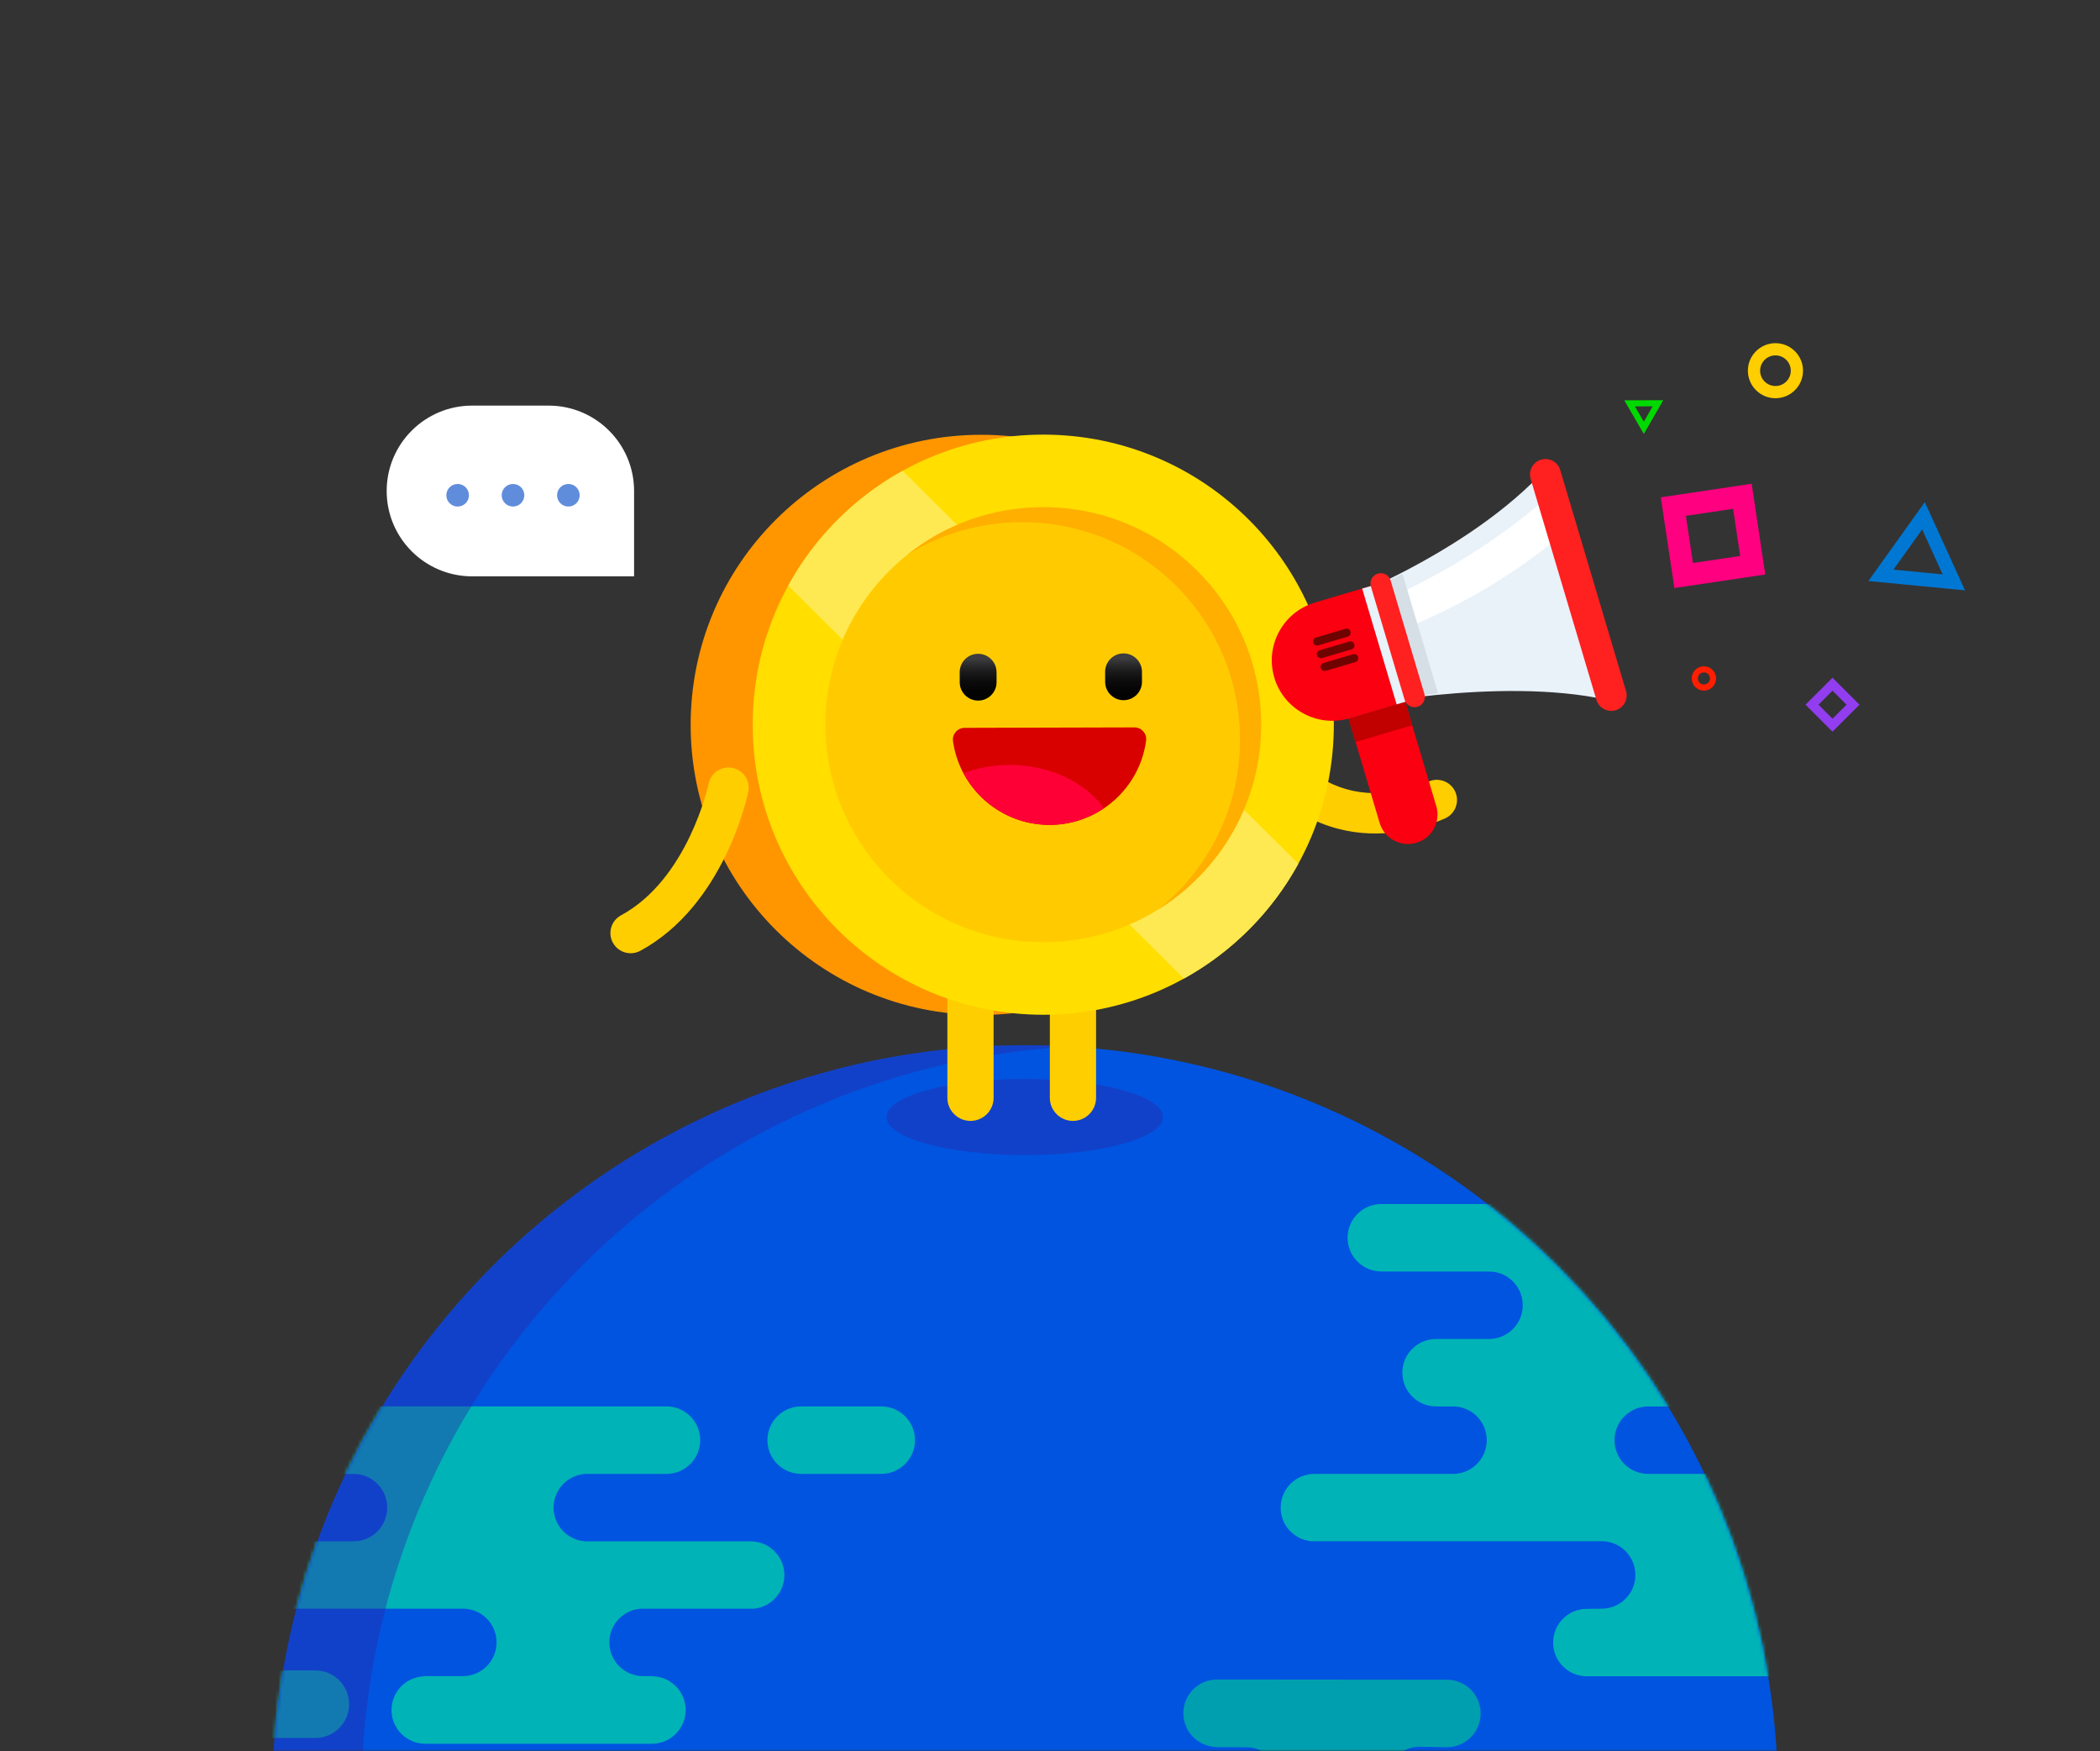 <svg width="607" height="506" viewBox="0 0 607 506" fill="none" xmlns="http://www.w3.org/2000/svg">
<rect x="0" y="0" width="607" height="506" fill="#333333" stroke="none"/>
<mask id="mask0" mask-type="alpha" maskUnits="userSpaceOnUse" x="0" y="0" width="607" height="506">
<rect width="607" height="506" transform="matrix(-1 0 0 1 607 0)" fill="white"/>
</mask>
<g mask="url(#mask0)">
<ellipse rx="217.652" ry="217.724" transform="matrix(-1 0 0 1 296.317 519.771)" fill="url(#paint0_linear)"/>
<mask id="mask1" mask-type="alpha" maskUnits="userSpaceOnUse" x="78" y="302" width="436" height="436">
<ellipse rx="217.652" ry="217.724" transform="matrix(-1 0 0 1 296.317 519.771)" fill="white"/>
</mask>
<g mask="url(#mask1)">
<path d="M462.954 464.865C468.336 464.865 472.699 460.501 472.699 455.117C472.699 449.733 468.336 445.369 462.954 445.369H378.94C374.015 444.878 370.171 440.724 370.171 435.669C370.171 430.285 374.534 425.921 379.916 425.921H419.996C425.378 425.921 429.741 421.556 429.741 416.172C429.741 410.789 425.378 406.424 419.996 406.424H415.092C409.71 406.424 405.347 402.06 405.347 396.676C405.347 391.292 409.71 386.928 415.092 386.928H430.398C435.78 386.928 440.143 382.564 440.143 377.18C440.143 371.796 435.78 367.432 430.398 367.432H399.262C393.88 367.432 389.517 363.068 389.517 357.684C389.517 352.3 393.88 347.936 399.262 347.936H583.863C589.245 347.936 593.608 352.3 593.608 357.684C593.608 363.068 589.245 367.432 583.863 367.432H539.709C534.327 367.432 529.964 371.796 529.964 377.18C529.964 382.564 534.327 386.928 539.709 386.928H641.376C646.758 386.928 651.121 391.292 651.121 396.676C651.121 402.06 646.758 406.424 641.376 406.424H476.419C471.037 406.424 466.674 410.789 466.674 416.172C466.674 421.556 471.037 425.921 476.419 425.921H561.399C566.781 425.921 571.144 430.285 571.144 435.669C571.144 440.724 567.299 444.878 562.375 445.369H553.197C547.815 445.369 543.452 449.733 543.452 455.117C543.452 460.501 547.815 464.865 553.197 464.865H584.839C584.518 464.898 584.192 464.913 583.863 464.913C589.245 464.913 593.608 469.277 593.608 474.661C593.608 480.045 589.245 484.409 583.863 484.409H458.669C453.287 484.409 448.924 480.045 448.924 474.661C448.924 469.277 453.287 464.913 458.669 464.913L462.954 464.865Z" fill="#00B3B7"/>
<path d="M231.566 406.419H254.736C260.118 406.419 264.48 410.783 264.48 416.167C264.48 421.551 260.118 425.915 254.736 425.915H231.566C226.184 425.915 221.821 421.551 221.821 416.167C221.821 410.786 226.184 406.419 231.566 406.419Z" fill="#00B3B7"/>
<path d="M70.084 482.721H91.164C96.546 482.721 100.909 487.086 100.909 492.47C100.909 497.853 96.546 502.218 91.164 502.218H70.084C64.702 502.218 60.339 497.853 60.339 492.47C60.336 487.086 64.699 482.721 70.084 482.721Z" fill="#00B3B7"/>
<path d="M81.569 406.419C81.566 406.419 81.566 406.419 81.569 406.419H70.789C65.407 406.419 61.044 410.783 61.044 416.167C61.044 421.551 65.407 425.915 70.789 425.915H102.184C107.566 425.915 111.929 430.28 111.929 435.663C111.929 441.047 107.566 445.412 102.184 445.412H52.572C47.19 445.412 42.827 449.776 42.827 455.16C42.827 460.215 46.671 464.369 51.596 464.86H133.786C139.168 464.86 143.531 469.224 143.531 474.608C143.531 479.992 139.168 484.356 133.786 484.356H121.934C122.255 484.389 122.582 484.404 122.91 484.404C117.528 484.404 113.166 488.768 113.166 494.152C113.166 499.536 117.528 503.9 122.91 503.9H188.441C193.823 503.9 198.186 499.536 198.186 494.152C198.186 488.768 193.823 484.404 188.441 484.404C188.77 484.404 189.096 484.386 189.417 484.356H185.874C180.492 484.356 176.129 479.992 176.129 474.608C176.129 469.224 180.492 464.86 185.874 464.86H217.954C222.878 464.369 226.723 460.215 226.723 455.16C226.723 449.776 222.36 445.412 216.978 445.412H169.756C164.374 445.412 160.011 441.047 160.011 435.663C160.011 430.28 164.374 425.915 169.756 425.915H192.65C198.032 425.915 202.395 421.551 202.395 416.167C202.395 410.783 198.032 406.419 192.65 406.419H81.569Z" fill="#00B3B7"/>
<path d="M426.23 582.447L437.01 582.406C442.392 582.386 446.739 578.004 446.719 572.62C446.699 567.236 442.319 562.887 436.936 562.907L430.535 562.933C425.153 562.953 420.773 558.604 420.752 553.22C420.732 547.836 425.08 543.454 430.462 543.434L454.33 543.343C459.712 543.323 464.059 538.941 464.039 533.557C464.019 528.502 460.159 524.36 455.232 523.89L410.436 524.257C405.054 524.277 400.673 519.928 400.653 514.544C400.633 509.16 404.98 504.778 410.362 504.758L419.247 504.937C418.926 504.907 418.6 504.892 418.271 504.892C423.653 504.872 428.001 500.49 427.981 495.106C427.96 489.722 423.58 485.373 418.198 485.393L351.749 485.333C346.367 485.353 342.019 489.735 342.04 495.119C342.06 500.502 346.44 504.851 351.822 504.831C351.494 504.834 351.167 504.851 350.846 504.884L360.214 504.915C365.596 504.894 369.977 509.244 369.997 514.627C370.017 520.011 365.67 524.393 360.288 524.413L315.354 524.431C310.433 524.94 306.603 529.109 306.621 534.164C306.641 539.548 311.022 543.897 316.404 543.877L378.419 543.894C383.801 543.874 388.182 548.223 388.202 553.607C388.222 558.991 383.875 563.373 378.492 563.393L345.892 563.353C340.509 563.373 336.162 567.755 336.182 573.139C336.202 578.523 340.583 582.872 345.965 582.851L426.23 582.447Z" fill="#009FB0"/>
</g>
<path opacity="0.4" d="M296.318 302.047C300.642 302.047 304.94 302.178 309.201 302.426C194.994 309.095 104.432 403.854 104.432 519.771C104.432 635.688 194.992 730.446 309.201 737.116C304.937 737.363 300.642 737.495 296.318 737.495C176.111 737.495 78.665 640.017 78.665 519.771C78.665 399.525 176.111 302.047 296.318 302.047Z" fill="#2D26A8"/>
</g>
<path fill-rule="evenodd" clip-rule="evenodd" d="M521.16 107.123C521.16 111.507 517.587 115.076 513.191 115.076C508.796 115.076 505.222 111.507 505.222 107.123C505.222 102.738 508.798 99.169 513.191 99.169C517.584 99.169 521.16 102.738 521.16 107.123ZM517.625 107.123C517.625 104.682 515.637 102.698 513.191 102.698C510.746 102.698 508.758 104.682 508.758 107.123C508.758 109.563 510.746 111.547 513.191 111.547C515.637 111.547 517.625 109.563 517.625 107.123Z" fill="#FFCE00"/>
<path fill-rule="evenodd" clip-rule="evenodd" d="M496.031 196.055C496.031 197.994 494.451 199.571 492.508 199.571C490.566 199.571 488.985 197.994 488.985 196.055C488.985 194.117 490.566 192.539 492.508 192.539C494.451 192.539 496.031 194.117 496.031 196.055ZM494.263 196.055C494.263 195.089 493.477 194.304 492.508 194.304C491.542 194.304 490.756 195.089 490.753 196.055C490.753 197.022 491.54 197.807 492.508 197.807C493.477 197.807 494.263 197.022 494.263 196.055Z" fill="#FF1E00"/>
<path fill-rule="evenodd" clip-rule="evenodd" d="M537.487 203.638L529.68 211.43L521.873 203.638L529.68 195.846L537.487 203.638ZM529.68 207.686L533.737 203.638L529.68 199.589L525.624 203.638L529.68 207.686Z" fill="#923DF0"/>
<path fill-rule="evenodd" clip-rule="evenodd" d="M510.247 166.014L483.976 169.931L480.053 143.714L506.322 139.797L510.247 166.014ZM489.342 162.692L502.991 160.658L500.953 147.036L487.304 149.07L489.342 162.692Z" fill="#FF0080"/>
<path fill-rule="evenodd" clip-rule="evenodd" d="M556.369 145.092L567.997 170.6L540.049 167.897L556.369 145.092ZM561.52 165.984L555.6 152.997L547.292 164.608L561.52 165.984Z" fill="#0077D2"/>
<path fill-rule="evenodd" clip-rule="evenodd" d="M480.759 115.649L475.149 125.404L469.49 115.679L480.759 115.649ZM475.142 121.873L477.701 117.421L472.56 117.436L475.142 121.873Z" fill="#00D900"/>
<ellipse opacity="0.4" rx="39.961" ry="11" transform="matrix(-1 0 0 1 296.212 322.794)" fill="#2D26A8"/>
<ellipse rx="83.986" ry="83.822" transform="matrix(-1 0 0 1 283.619 209.463)" fill="#FF9600"/>
<path d="M280.517 323.912C284.204 323.912 287.196 320.929 287.196 317.246V276.98C287.196 273.299 284.207 270.313 280.517 270.313C276.827 270.313 273.838 273.297 273.838 276.98V317.246C273.838 320.929 276.83 323.912 280.517 323.912Z" fill="#FFCE00"/>
<path d="M310.136 323.912C313.824 323.912 316.815 320.929 316.815 317.246V276.98C316.815 273.299 313.826 270.313 310.136 270.313C306.446 270.313 303.457 273.297 303.457 276.98V317.246C303.457 320.929 306.446 323.912 310.136 323.912Z" fill="#FFCE00"/>
<path d="M420.212 228.013C418.664 225.627 415.617 224.698 413.002 225.824C410.139 227.058 406.06 228.452 401.373 228.977C389.806 230.279 379.763 225.809 371.523 215.693C369.47 213.171 365.674 212.686 363.165 214.759C360.704 216.793 360.332 220.43 362.348 222.916C374.857 238.361 389.237 241.385 400.038 240.789C401.131 240.729 402.188 240.633 403.202 240.507C408.991 239.792 413.991 238.099 417.605 236.544C420.935 235.113 422.182 231.046 420.212 228.013Z" fill="#FFCE00"/>
<ellipse rx="83.986" ry="83.822" transform="matrix(-1 0 0 1 301.556 209.418)" fill="#FFDE00"/>
<path d="M375.276 249.598C367.631 263.541 356.132 275.079 342.202 282.782L227.835 169.237C235.48 155.294 246.979 143.757 260.909 136.053L375.276 249.598Z" fill="#FFE952"/>
<ellipse rx="62.977" ry="62.854" transform="matrix(-1 0 0 1 301.556 209.418)" fill="#FFCB00"/>
<path d="M278.808 210.329C276.772 210.334 275.181 212.139 275.459 214.151C277.361 227.869 289.174 238.414 303.435 238.377C317.696 238.339 329.454 227.733 331.282 214.004C331.55 211.99 329.949 210.195 327.913 210.2L278.808 210.329Z" fill="#D90000"/>
<path d="M303.435 238.377C292.621 238.404 283.228 232.342 278.483 223.432C282.52 221.925 287.001 221.056 291.743 221.044C303.407 221.014 313.586 226.047 319.104 233.548C314.626 236.569 309.246 238.361 303.435 238.377Z" fill="#FF0036"/>
<path d="M324.78 202.34C327.721 202.333 330.098 199.948 330.091 197.012L330.083 194.122C330.076 191.187 327.686 188.814 324.744 188.822C321.803 188.829 319.426 191.214 319.434 194.15L319.441 197.04C319.446 199.975 321.839 202.348 324.78 202.34Z" fill="url(#paint1_linear)"/>
<path d="M282.745 202.452C285.686 202.444 288.063 200.059 288.056 197.123L288.048 194.233C288.04 191.298 285.651 188.925 282.709 188.933C279.768 188.94 277.391 191.325 277.398 194.261L277.406 197.151C277.414 200.086 279.803 202.459 282.745 202.452Z" fill="url(#paint2_linear)"/>
<path d="M182.29 275.465C183.231 275.465 184.184 275.238 185.069 274.761C209.33 261.643 216.014 230.123 216.287 228.787C216.932 225.632 214.891 222.551 211.727 221.909C208.566 221.266 205.483 223.3 204.836 226.453C204.742 226.894 198.855 254.041 179.5 264.508C176.663 266.043 175.608 269.581 177.146 272.413C178.205 274.359 180.216 275.465 182.29 275.465Z" fill="#FFCE00"/>
<path opacity="0.8" d="M358.41 213.568C358.319 178.854 330.05 150.789 295.268 150.88C283.154 150.913 271.85 154.358 262.262 160.3C272.99 151.738 286.586 146.602 301.391 146.564C336.173 146.473 364.442 174.538 364.533 209.251C364.594 231.875 352.667 251.734 334.729 262.85C349.205 251.297 358.463 233.505 358.41 213.568Z" fill="#FFA800"/>
<path d="M409.403 243.551C413.925 242.21 416.5 237.465 415.157 232.952L406.176 202.79L389.803 207.646L398.784 237.808C400.127 242.319 404.881 244.891 409.403 243.551Z" fill="#FA0010"/>
<path d="M406.178 202.805L389.804 207.662L391.819 214.429L408.193 209.572L406.178 202.805Z" fill="#C10000"/>
<path d="M445.029 137.368L454.683 169.787L464.336 202.207C432.835 195.366 389.475 204.592 389.475 204.592L385.244 190.381L381.012 176.171C381.012 176.171 420.794 162.334 445.029 137.368Z" fill="#E9F1F9"/>
<path d="M383.663 185.068L382.287 180.184C382.682 180.076 417.061 170.244 446.979 143.903L450.394 155.373C421.366 179.397 391.126 186.883 385.451 188.567C385.122 188.665 384.897 188.728 384.766 188.766L383.663 185.068Z" fill="white"/>
<path d="M410.475 182.898L415.672 200.351C400.609 202.133 389.474 204.592 389.474 204.592L385.243 190.381L381.012 176.171C381.012 176.171 391.674 172.516 405.402 165.853L410.475 182.898Z" fill="#D5DFE5"/>
<path d="M466.994 205.246C469.358 204.544 470.706 202.063 470.003 199.703L450.987 135.836C450.284 133.476 447.798 132.131 445.434 132.833C443.069 133.534 441.721 136.016 442.424 138.376L461.44 202.242C462.143 204.602 464.629 205.947 466.994 205.246Z" fill="#FF2020"/>
<path d="M390.076 207.565L407.359 202.439L397.398 168.985L380.114 174.111C370.858 176.857 365.585 186.57 368.334 195.811C371.086 205.046 380.82 210.311 390.076 207.565Z" fill="#FA0010"/>
<path d="M381.032 186.497L389.57 183.965C390.195 183.781 390.551 183.125 390.364 182.501C390.18 181.878 389.522 181.522 388.897 181.709L380.359 184.24C379.735 184.425 379.378 185.081 379.565 185.704C379.753 186.328 380.408 186.684 381.032 186.497Z" fill="#6F0300"/>
<path d="M382.128 190.174L390.666 187.643C391.291 187.458 391.647 186.802 391.46 186.179C391.275 185.555 390.618 185.199 389.993 185.386L381.455 187.918C380.831 188.102 380.474 188.758 380.661 189.382C380.848 190.005 381.503 190.359 382.128 190.174Z" fill="#6F0300"/>
<path d="M383.223 193.849L391.761 191.318C392.385 191.133 392.742 190.477 392.555 189.854C392.37 189.23 391.713 188.874 391.088 189.061L382.55 191.593C381.925 191.777 381.569 192.433 381.756 193.057C381.94 193.68 382.598 194.036 383.223 193.849Z" fill="#6F0300"/>
<path d="M397.397 168.999L393.729 170.087L403.691 203.542L407.359 202.454L397.397 168.999Z" fill="#E9F1F9"/>
<path d="M409.716 204.246C411.292 203.779 412.192 202.123 411.722 200.551L401.96 167.763C401.492 166.191 399.833 165.292 398.257 165.762C396.682 166.229 395.781 167.884 396.252 169.457L406.014 202.244C406.482 203.817 408.141 204.713 409.716 204.246Z" fill="#FF2020"/>
<path d="M136.487 166.549H183.281V141.879C183.281 128.254 172.214 117.209 158.563 117.209H136.487C122.835 117.209 111.768 128.254 111.768 141.879C111.768 155.504 122.835 166.549 136.487 166.549Z" fill="white"/>
<ellipse rx="3.27" ry="3.264" transform="matrix(-1 0 0 1 164.286 143.116)" fill="#608DDB"/>
<ellipse rx="3.27" ry="3.264" transform="matrix(-1 0 0 1 148.282 143.116)" fill="#608DDB"/>
<ellipse rx="3.27" ry="3.264" transform="matrix(-1 0 0 1 132.279 143.116)" fill="#608DDB"/>
<defs>
<linearGradient id="paint0_linear" x1="93.266" y1="-12.187" x2="93.266" y2="236.669" gradientUnits="userSpaceOnUse">
<stop stop-color="#0054E0"/>
<stop offset="1" stop-color="#3A20D3"/>
</linearGradient>
<linearGradient id="paint1_linear" x1="330.234" y1="190.297" x2="330.293" y2="204.215" gradientUnits="userSpaceOnUse">
<stop stop-color="#3D3C3E"/>
<stop offset="0.079" stop-color="#313032"/>
<stop offset="0.26" stop-color="#1B1B1C"/>
<stop offset="0.458" stop-color="#0C0C0C"/>
<stop offset="0.684" stop-color="#030303"/>
<stop offset="1"/>
</linearGradient>
<linearGradient id="paint2_linear" x1="288.2" y1="190.407" x2="288.259" y2="204.326" gradientUnits="userSpaceOnUse">
<stop stop-color="#3D3C3E"/>
<stop offset="0.079" stop-color="#313032"/>
<stop offset="0.26" stop-color="#1B1B1C"/>
<stop offset="0.458" stop-color="#0C0C0C"/>
<stop offset="0.684" stop-color="#030303"/>
<stop offset="1"/>
</linearGradient>
</defs>
</svg>
